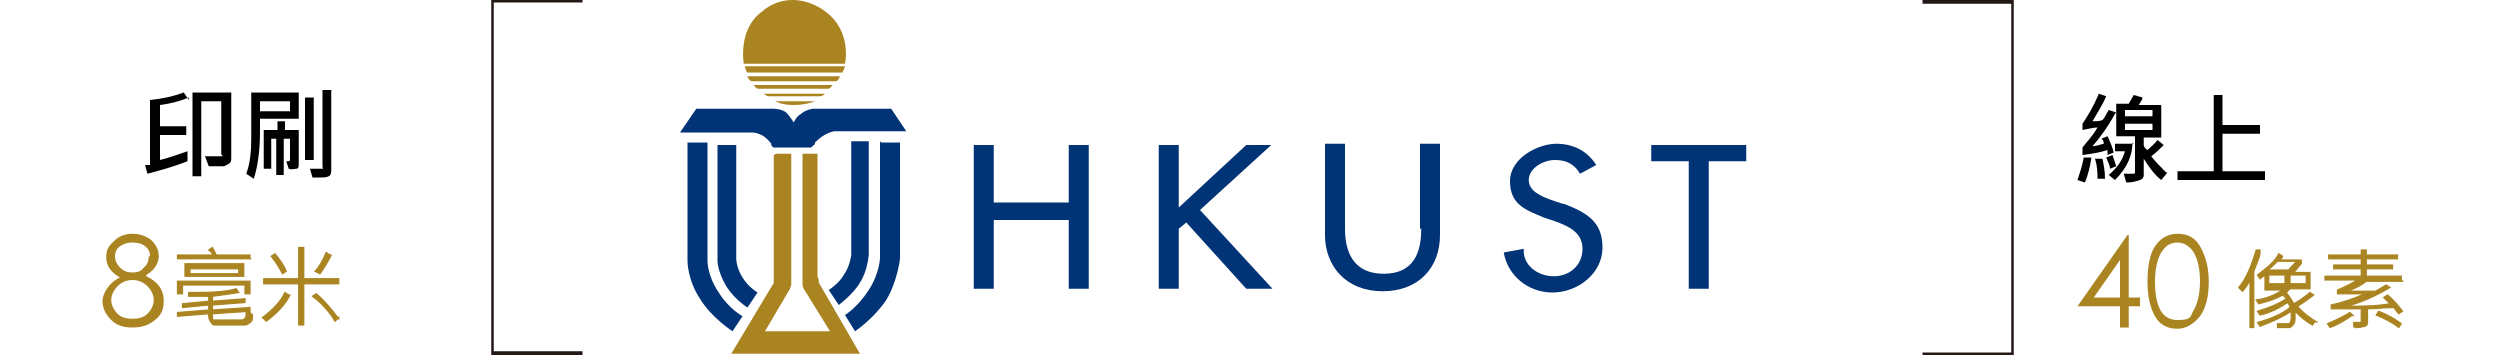 <svg width="200" height="29" viewBox="0 0 200 29" fill="none" xmlns="http://www.w3.org/2000/svg">
<g clip-path="url(#clip0_86_4581)">
<path d="M46.6 28.4H39.3V0H46.6V0.2H39.5V28.1H46.6V28.3V28.4Z" fill="#231815"/>
<path d="M161.1 28.4H153.8V28.2H160.9V0.3H153.8V0H161.1V28.3V28.4Z" fill="#231815"/>
<path d="M11.7 22.1C12.6 22.5 13.1 23.2 13.1 24C13.1 24.8 12.9 25.2 12.4 25.6C11.9 26 11.4 26.2 10.6 26.2C9.8 26.2 9.3 26 8.9 25.6C8.5 25.2 8.2 24.7 8.2 24.1C8.2 23.5 8.7 22.6 9.6 22.2C8.9 21.8 8.5 21.3 8.5 20.6C8.5 19.9 8.7 19.7 9.1 19.3C9.5 18.9 10 18.7 10.6 18.7C11.2 18.7 11.7 18.9 12.1 19.2C12.5 19.6 12.7 20 12.7 20.5C12.7 21 12.4 21.6 11.7 22V22.1ZM12.3 24C12.3 23.6 12.1 23.2 11.8 22.9C11.5 22.6 11.1 22.4 10.6 22.4C10.1 22.4 9.7 22.6 9.4 22.9C9.1 23.2 8.9 23.6 8.9 24C8.9 24.4 9.1 24.8 9.4 25.1C9.7 25.4 10.1 25.5 10.6 25.5C11.1 25.5 11.5 25.4 11.8 25.1C12.1 24.8 12.3 24.4 12.3 24ZM12 20.5C12 20.2 11.9 19.9 11.6 19.7C11.4 19.5 11 19.4 10.6 19.4C10.2 19.4 9.9 19.5 9.6 19.7C9.3 19.9 9.2 20.2 9.2 20.5C9.2 20.8 9.3 21.1 9.6 21.4C9.9 21.7 10.2 21.8 10.6 21.8C11 21.8 11.3 21.7 11.5 21.4C11.8 21.2 11.9 20.8 11.9 20.5H12Z" fill="#AA8420"/>
<path d="M170.2 18.8H170.3V23.8H171.2V24.5H170.3V26.2H169.6V24.5H166.2L170.2 18.8ZM169.6 23.8V20.8L167.5 23.8H169.6Z" fill="#AA8420"/>
<path d="M174.2 26.3C173.4 26.3 172.8 26 172.4 25.3C172 24.6 171.8 23.7 171.8 22.5C171.8 21.3 172 20.3 172.4 19.7C172.8 19.1 173.4 18.7 174.2 18.7C175 18.7 175.6 19 176 19.7C176.4 20.4 176.7 21.3 176.7 22.5C176.7 23.7 176.5 24.6 176 25.3C175.5 25.9 174.9 26.3 174.2 26.3ZM174.2 19.4C173.6 19.4 173.2 19.7 172.9 20.2C172.6 20.7 172.4 21.5 172.4 22.5C172.4 24.6 173 25.6 174.2 25.6C175.4 25.6 175.2 25.3 175.5 24.8C175.8 24.3 176 23.5 176 22.5C176 21.5 175.8 20.7 175.5 20.2C175.2 19.7 174.7 19.4 174.2 19.4Z" fill="#AA8420"/>
<path d="M67.4 5.8C67.5 5.6 67.6 5.3 67.6 5.3H59.6C59.6 5.3 59.6 5.6 59.8 5.8H67.5H67.4Z" fill="#AA8420"/>
<path d="M66.9 6.5C67.1 6.4 67.2 6.1 67.2 6.1H59.8C59.8 6.1 59.8 6.3 60.1 6.5H66.9Z" fill="#AA8420"/>
<path d="M66.3 7.1C66.5 7 66.6 6.8 66.6 6.8H60.3C60.3 6.8 60.4 7 60.6 7.1H66.3Z" fill="#AA8420"/>
<path d="M65.6 7.7C65.8 7.7 66 7.5 66 7.5H61.1C61.1 7.5 61.1 7.5 61.4 7.7H65.6Z" fill="#AA8420"/>
<path d="M62 8.1C62 8.1 62.5 8.4 63.5 8.4C64.5 8.4 65.2 8.1 65.2 8.1H62Z" fill="#AA8420"/>
<path d="M61.9 8.7C61.9 8.7 62.5 8.7 62.9 9C63.2 9.3 63.5 9.8 63.5 9.8C63.5 9.8 63.7 9.3 64.1 9.1C64.4 8.8 65 8.7 65 8.7H71.3L72.5 10.5H66.8C66.8 10.5 66.4 10.5 65.8 10.9C65.5 11.1 65.2 11.4 65.2 11.4C65.2 11.4 65.2 11.6 65.1 11.6C65.1 11.6 65 11.7 64.9 11.8H61.9C61.9 11.8 61.8 11.8 61.7 11.6C61.7 11.6 61.7 11.6 61.7 11.5C61.7 11.5 61.5 11.2 61.1 10.9C60.6 10.6 60.2 10.6 60.2 10.6H54.4L55.7 8.7H61.9Z" fill="#003477"/>
<path d="M57.4 11.4V20.9C57.4 20.9 57.4 21.7 58.1 22.9C58.8 24 59.8 24.6 59.8 24.6L60.6 23.4C60.6 23.4 59.9 23 59.4 22.2C58.9 21.4 58.9 20.7 58.9 20.7V11.6H57.4V11.4Z" fill="#003477"/>
<path d="M68.1 11.3V20.4C68.1 20.4 68 21.3 67.5 22C67.1 22.7 66.3 23.2 66.3 23.2L67.1 24.4C67.1 24.4 68.3 23.5 68.8 22.6C69.4 21.7 69.5 20.4 69.5 20.4V11.3H68H68.1Z" fill="#003477"/>
<path d="M55 11.4V20.9C55 20.9 55 22.4 56 23.9C56.9 25.4 58.6 26.5 58.6 26.5L59.4 25.3C59.4 25.3 58.3 24.7 57.5 23.4C56.6 22.1 56.6 20.9 56.6 20.9V11.4H55.1H55Z" fill="#003477"/>
<path d="M61.9 12.4V22.4C61.9 22.4 61.9 22.4 61.9 22.6C61.9 22.7 61.8 22.8 61.8 22.8L58.5 28.3H68.8L65.5 22.6V22.4L65.4 22.1V12.3H64.2V22.5C64.2 22.5 64.2 22.6 64.2 22.8C64.2 22.9 64.3 23.1 64.3 23.1L66.4 26.5H61.2L63.2 23.1C63.2 23.1 63.2 23 63.3 22.8C63.3 22.7 63.3 22.5 63.3 22.5V12.3H62.1L61.9 12.4Z" fill="#AA8420"/>
<path d="M70.4 11.3V20.6C70.4 20.6 70.4 21.8 69.5 23.2C68.6 24.6 67.6 25.2 67.6 25.2L68.4 26.5C68.4 26.5 69.9 25.5 70.9 24C71.8 22.5 72 20.7 72 20.7V11.4H70.5L70.4 11.3Z" fill="#003477"/>
<path d="M59.5 5.1C59.5 5.1 59 2.3 61 0.9C61 0.9 61.9 0 63.4 0C64.9 0 66 0.9 66 0.9C68.2 2.5 67.6 5.1 67.6 5.1H59.5Z" fill="#AA8420"/>
<path d="M85.5 16.2H79.5V11.6H77.9V23.1H79.5V17.6H85.5V23.1H87.1V11.6H85.5V16.2Z" fill="#003477"/>
<path d="M101.8 11.6H99.7L94.3 16.6V11.6H92.7V23.1H94.3V18.3L94.9 17.8L99.7 23.1H101.8L96 16.8L101.7 11.6H101.8Z" fill="#003477"/>
<path d="M113.7 18.3C113.7 20.2 113.1 21.9 110.7 21.9C108.3 21.9 107.6 20.2 107.6 18.3V11.5H106V18.8C106 21.3 107.7 23.3 110.6 23.3C113.5 23.3 115.2 21.4 115.2 18.8V11.5H113.6V18.3H113.7Z" fill="#003477"/>
<path d="M125 16.3L124.1 16C123.3 15.7 122.3 15.3 122.3 14.4C122.3 13.5 123.4 12.8 124.4 12.8C125.4 12.8 126 13.2 126.4 13.9L127.7 13.2C127 12.1 125.9 11.5 124.5 11.5C123.1 11.5 120.8 12.6 120.8 14.5C120.8 16.4 122.1 16.8 123.5 17.4L124.4 17.7C125.5 18.1 126.6 18.6 126.6 19.9C126.6 21.2 125.6 22.1 124.3 22.1C123 22.1 121.8 21.2 121.9 19.9L120.3 20.2C120.6 22 122.2 23.4 124.2 23.4C126.2 23.4 128.2 21.9 128.2 19.8C128.2 17.7 126.9 17 125.1 16.3H125Z" fill="#003477"/>
<path d="M132.1 11.6V12.9H135.1V23.1H136.7V12.9H139.7V11.6H132.1Z" fill="#003477"/>
<path d="M167.299 12.7C167.199 13.4 166.999 14.1 166.799 14.6L166.199 14.4C166.399 13.8 166.599 13.2 166.699 12.6H167.299V12.7ZM169.199 9.1C168.599 10.2 167.999 11 167.399 11.7C167.599 11.7 167.899 11.6 168.299 11.5C168.299 11.4 168.299 11.2 168.099 11.1L168.599 10.9C168.799 11.3 168.999 11.8 169.099 12.2L168.599 12.4C168.599 12.2 168.599 12.1 168.599 12C167.999 12.2 167.399 12.3 166.599 12.4V11.8C166.899 11.4 167.399 10.9 167.799 10.2C167.499 10.2 167.099 10.3 166.599 10.4V9.9C166.999 9.3 167.499 8.5 167.899 7.5L168.499 7.7C168.199 8.4 167.799 9 167.399 9.7C167.699 9.7 167.999 9.7 168.199 9.6C168.399 9.4 168.499 9.1 168.699 8.8L169.299 9L169.199 9.1ZM168.399 14.3H167.799C167.799 13.9 167.799 13.3 167.599 12.7H168.199C168.299 13.2 168.399 13.7 168.399 14.3ZM169.299 13.3L168.799 13.5C168.799 13.2 168.599 12.9 168.499 12.6L168.999 12.4C169.099 12.7 169.199 13 169.299 13.3ZM170.599 11.4C170.599 12.4 170.199 13.4 169.199 14.4L168.699 14C169.399 13.4 169.799 12.8 169.999 12.1H169.199V11.5H170.699L170.599 11.4ZM173.399 13.8L172.899 14.4C172.399 14 171.999 13.5 171.499 12.7V13.9C171.499 14.1 171.499 14.3 171.199 14.4C170.899 14.5 170.599 14.6 170.099 14.6L169.899 13.9C170.299 13.9 170.499 13.9 170.599 13.9C170.699 13.9 170.799 13.9 170.799 13.8V10.9H169.299V8.3H170.299C170.399 8.1 170.599 7.8 170.699 7.6L171.399 7.8C171.399 8 171.199 8.2 171.099 8.4H172.899V11H171.499V11.6C171.499 11.7 171.599 11.9 171.799 12C171.999 11.8 172.299 11.6 172.599 11.2L173.099 11.6C172.799 11.9 172.499 12.2 172.099 12.5C172.399 12.9 172.799 13.3 173.299 13.8H173.399ZM172.199 9.3V8.8H169.999V9.3H172.199ZM172.199 10.4V9.9H169.999V10.4H172.199Z" fill="black"/>
<path d="M181.199 14.4H174.199V13.7H177.099V7.6H177.799V10H180.799V10.7H177.799V13.7H181.199V14.4Z" fill="black"/>
<path d="M15.1 7.8C14.4 8.1 13.6 8.3 12.8 8.4V10.1H14.9V10.8H12.8V12.8C13.6 12.6 14.4 12.3 15 12.1V12.9C14 13.3 12.9 13.6 11.8 13.9L11.6 13.2C11.8 13.2 11.9 13.2 12 13.2V8C13 7.9 13.9 7.7 14.7 7.4L15.1 8V7.8ZM18.5 12.6C18.5 12.8 18.5 13 18.3 13.1C18.1 13.2 18 13.3 17.9 13.3C17.8 13.3 17.5 13.3 17.2 13.3C16.9 13.3 16.8 13.3 16.7 13.3L16.4 12.5C16.6 12.5 16.9 12.5 17.5 12.5C18.1 12.5 17.7 12.5 17.7 12.3V8.1H16.1V14.1H15.4V7.4H18.5V12.5V12.6Z" fill="black"/>
<path d="M23.899 9.5H20.799V10.6C20.799 12.1 20.599 13.4 20.299 14.3L19.699 13.9C19.999 13.1 20.099 12.2 20.099 11.1V7.4H23.899V9.5ZM23.199 8.9V8.1H20.799V8.9H23.199ZM23.899 13.1C23.899 13.3 23.899 13.5 23.699 13.5C23.499 13.5 23.399 13.6 23.099 13.5L22.899 12.9C22.899 12.9 22.899 12.9 22.999 12.9C23.199 12.9 23.199 12.9 23.199 12.7V11.1H22.699V14H22.099V11.1H21.699V13.5H21.099V10.4H22.199V9.7H22.799V10.4H23.899V12.9V13.1ZM25.099 12.8H24.399V7.8H25.099V12.8ZM26.499 13.5C26.499 13.8 26.499 14 26.299 14.1C26.099 14.2 25.899 14.2 25.499 14.2C25.099 14.2 25.099 14.2 24.999 14.2L24.799 13.5C24.999 13.5 25.199 13.5 25.399 13.5C25.599 13.5 25.699 13.5 25.799 13.5C25.899 13.5 25.799 13.5 25.799 13.3V7.2H26.499V13.5Z" fill="black"/>
<path d="M20.099 20.7H14.199V20.4H16.999C16.999 20.2 16.799 20.1 16.699 20L16.999 19.8C17.099 20 17.199 20.2 17.299 20.4H19.999V20.7H20.099ZM20.199 25.2C20.199 25.5 20.199 25.7 19.999 25.8C19.899 25.9 19.699 26 19.599 26H17.299C17.099 26 16.999 26 16.899 25.8C16.799 25.7 16.699 25.5 16.699 25.3V25.1L14.199 25.3V25L16.699 24.8V24.4L14.599 24.6V24.3L16.699 24.1V23.7C16.199 23.7 15.699 23.7 15.099 23.7V23.4C16.499 23.4 17.899 23.4 18.899 23.1L19.099 23.4C18.499 23.5 17.799 23.6 16.999 23.7V24.1L19.599 23.9V24.2L16.999 24.4V24.8L19.999 24.6V24.9L16.999 25.1V25.4C16.999 25.4 16.999 25.5 16.999 25.6C16.999 25.6 17.099 25.6 17.199 25.6H19.299C19.599 25.6 19.699 25.4 19.699 25H19.999L20.199 25.2ZM19.999 23.5H19.599V22.8H14.599V23.5H14.199V22.5H19.999V23.5ZM19.499 22.1H14.799V21.1H19.499V22.1ZM19.099 21.9V21.5H15.199V21.9H19.099Z" fill="#AA8420" stroke="#AA8420" stroke-width="0.1" stroke-miterlimit="10"/>
<path d="M23.199 23.6C22.799 24.4 22.099 25.1 21.299 25.7L20.999 25.4C21.799 24.8 22.399 24.2 22.799 23.4L23.099 23.6H23.199ZM27.099 22.7H24.299V26H23.899V22.7H21.099V22.3H23.899V19.8H24.299V22.3H27.099V22.7ZM22.899 21.7L22.599 21.9C22.399 21.5 22.099 21 21.699 20.5L21.999 20.3C22.399 20.8 22.699 21.2 22.899 21.7ZM27.099 25.4L26.799 25.7C26.399 25 25.799 24.3 24.999 23.7L25.299 23.5C25.899 24 26.499 24.7 27.099 25.5V25.4ZM26.499 20.4C26.199 21 25.899 21.5 25.599 21.9L25.199 21.7C25.499 21.4 25.799 20.9 26.099 20.2L26.399 20.4H26.499Z" fill="#AA8420" stroke="#AA8420" stroke-width="0.1" stroke-miterlimit="10"/>
<path d="M180.8 20.2C180.8 20.5 180.6 20.9 180.5 21.2L180.3 21.7V26.2H180V22.4C179.8 22.8 179.6 23.1 179.4 23.3L179.1 23C179.7 22.3 180.1 21.3 180.5 20H180.8V20.2ZM185.2 25.7L185 26C184.6 25.8 184.1 25.4 183.6 24.9C183.6 25.1 183.6 25.2 183.6 25.3C183.6 25.6 183.6 25.8 183.5 25.9C183.5 26 183.3 26.1 183.2 26.2C183.1 26.2 182.8 26.2 182.5 26.2C182.2 26.2 182.3 26.2 182.2 26.2V25.9C182.7 25.9 183 25.9 183.1 25.9C183.2 25.9 183.3 25.7 183.3 25.4C183.3 25.1 183.3 25.1 183.3 24.9C182.7 25.3 181.9 25.7 180.8 26.1L180.6 25.8C181.7 25.5 182.6 25.1 183.2 24.6C183.2 24.6 183.2 24.4 183 24.2C182.4 24.6 181.7 25 180.8 25.2L180.6 24.9C181.6 24.6 182.3 24.3 182.9 23.9C182.9 23.8 182.7 23.7 182.6 23.6C182.1 23.9 181.5 24.1 180.7 24.3L180.5 24C181.3 23.9 182 23.6 182.6 23.2H181.2V22C181.1 22.1 180.9 22.2 180.8 22.3L180.6 22C181.4 21.4 182 20.9 182.3 20.3L182.6 20.5C182.6 20.6 182.5 20.7 182.4 20.8H184.1V21.1C183.9 21.3 183.7 21.6 183.5 21.8H184.8V23.1H183.2C183.1 23.2 183 23.3 182.9 23.4C183.1 23.7 183.3 23.9 183.5 24.3C183.9 24.1 184.3 23.8 184.8 23.4L185.1 23.6C184.7 23.9 184.3 24.2 183.8 24.5C184.3 25.1 184.9 25.5 185.4 25.8L185.2 25.7ZM183.7 20.9H182.2C181.9 21.2 181.7 21.4 181.4 21.6H183.1C183.3 21.3 183.6 21.1 183.7 20.9ZM182.8 22.7V22H181.5V22.7H182.8ZM184.5 22.7V22H183.2V22.7H184.5Z" fill="#AA8420" stroke="#AA8420" stroke-width="0.1" stroke-miterlimit="10"/>
<path d="M192.2 22.5H189.3C188.8 22.9 188.3 23.1 187.8 23.3H188.9C189.6 23.3 190 23.3 190 23.3C190.3 23.2 190.5 23 190.9 22.8L191.2 23C190 23.7 188.9 24.2 187.7 24.5C188.9 24.5 190.1 24.5 191.2 24.3C191 24.1 190.9 24 190.7 23.8L191 23.6C191.5 24 191.9 24.5 192.2 24.9L191.9 25.1C191.7 24.9 191.6 24.7 191.5 24.6C190.8 24.6 190.1 24.7 189.4 24.7V25.7C189.4 25.9 189.4 26 189.2 26.1C189.1 26.1 188.9 26.2 188.5 26.2C188.1 26.2 188.3 26.2 188.3 26.2V25.8C188.3 25.8 188.5 25.8 188.6 25.8C188.8 25.8 188.9 25.8 188.9 25.8C188.9 25.8 188.9 25.8 188.9 25.7V24.7C188.3 24.7 187.5 24.7 186.5 24.7V24.4C187.4 24.2 188.3 23.9 189.2 23.5C188.7 23.5 188.1 23.5 187.5 23.5C186.9 23.5 187.1 23.5 187 23.5V23.2C187.5 23 188.1 22.7 188.6 22.4H186V22.1H188.9V21.5H186.7V21.2H188.9V20.7H186.3V20.4H188.9V20H189.3V20.4H191.8V20.7H189.3V21.2H191.4V21.5H189.3V22.1H192.1V22.4L192.2 22.5ZM188.2 25.2C187.8 25.5 187.2 25.9 186.4 26.2L186.2 25.9C186.9 25.6 187.5 25.3 188 25L188.3 25.3L188.2 25.2ZM192.1 25.9L191.9 26.2C191.4 25.8 190.8 25.5 190.1 25.2L190.3 24.9C191 25.2 191.6 25.5 192.1 25.9Z" fill="#AA8420" stroke="#AA8420" stroke-width="0.1" stroke-miterlimit="10"/>
</g>
<defs>
<clipPath id="clip0_86_4581">
<rect width="200" height="29" fill="white"/>
</clipPath>
</defs>
</svg>
